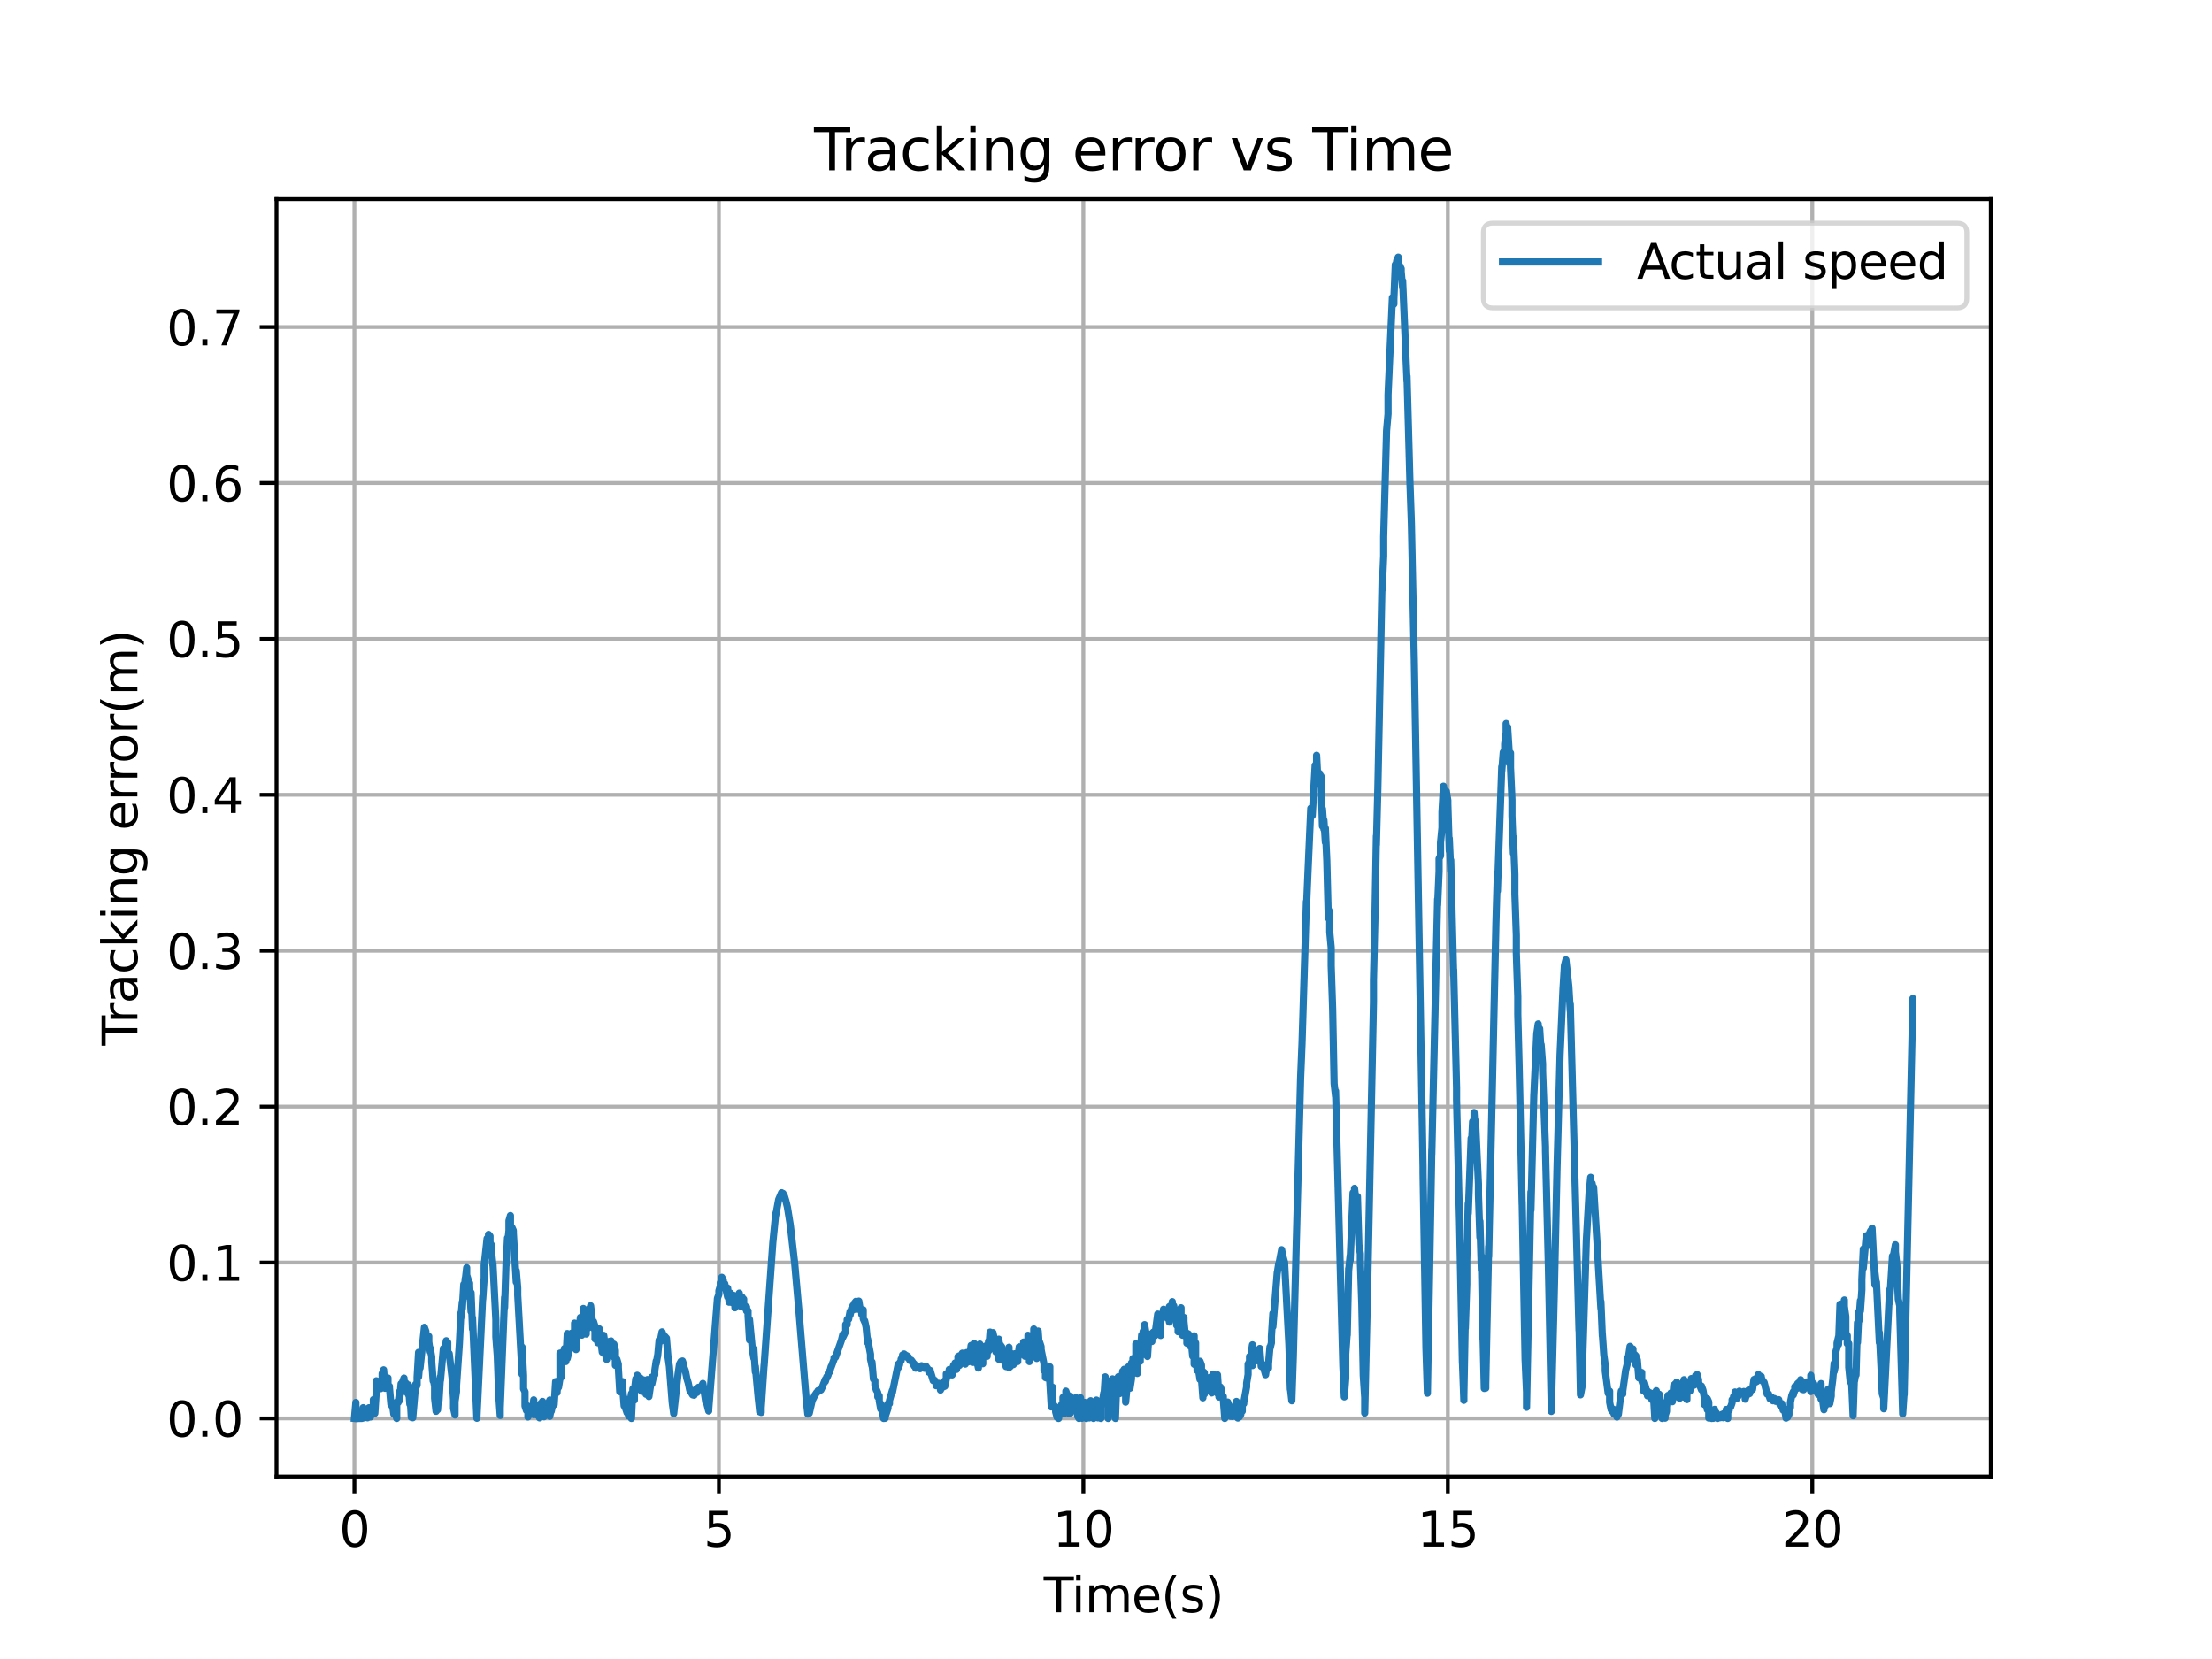 <?xml version="1.0" encoding="utf-8" standalone="no"?>
<!DOCTYPE svg PUBLIC "-//W3C//DTD SVG 1.1//EN"
  "http://www.w3.org/Graphics/SVG/1.1/DTD/svg11.dtd">
<svg xmlns:xlink="http://www.w3.org/1999/xlink" width="460.8pt" height="345.6pt" viewBox="0 0 460.8 345.6" xmlns="http://www.w3.org/2000/svg" version="1.1">
 <defs>
  <style type="text/css">*{stroke-linejoin: round; stroke-linecap: butt}</style>
 </defs>
 <g id="figure_1">
  <g id="patch_1">
   <path d="M 0 345.6 
L 460.8 345.6 
L 460.8 0 
L 0 0 
z
" style="fill: #ffffff"/>
  </g>
  <g id="axes_1">
   <g id="patch_2">
    <path d="M 57.6 307.584 
L 414.72 307.584 
L 414.72 41.472 
L 57.6 41.472 
z
" style="fill: #ffffff"/>
   </g>
   <g id="matplotlib.axis_1">
    <g id="xtick_1">
     <g id="line2d_1">
      <path d="M 73.833 307.584 
L 73.833 41.472 
" clip-path="url(#p849bf2e90f)" style="fill: none; stroke: #b0b0b0; stroke-width: 0.8; stroke-linecap: square"/>
     </g>
     <g id="line2d_2">
      <defs>
       <path id="mfd63ced499" d="M 0 0 
L 0 3.5 
" style="stroke: #000000; stroke-width: 0.8"/>
      </defs>
      <g>
       <use xlink:href="#mfd63ced499" x="73.833" y="307.584" style="stroke: #000000; stroke-width: 0.8"/>
      </g>
     </g>
     <g id="text_1">
      <!-- 0 -->
      <g transform="translate(70.651 322.182) scale(0.1 -0.1)">
       <defs>
        <path id="DejaVuSans-30" d="M 2034 4250 
Q 1547 4250 1301 3770 
Q 1056 3291 1056 2328 
Q 1056 1369 1301 889 
Q 1547 409 2034 409 
Q 2525 409 2770 889 
Q 3016 1369 3016 2328 
Q 3016 3291 2770 3770 
Q 2525 4250 2034 4250 
z
M 2034 4750 
Q 2819 4750 3233 4129 
Q 3647 3509 3647 2328 
Q 3647 1150 3233 529 
Q 2819 -91 2034 -91 
Q 1250 -91 836 529 
Q 422 1150 422 2328 
Q 422 3509 836 4129 
Q 1250 4750 2034 4750 
z
" transform="scale(0.016)"/>
       </defs>
       <use xlink:href="#DejaVuSans-30"/>
      </g>
     </g>
    </g>
    <g id="xtick_2">
     <g id="line2d_3">
      <path d="M 149.758 307.584 
L 149.758 41.472 
" clip-path="url(#p849bf2e90f)" style="fill: none; stroke: #b0b0b0; stroke-width: 0.8; stroke-linecap: square"/>
     </g>
     <g id="line2d_4">
      <g>
       <use xlink:href="#mfd63ced499" x="149.758" y="307.584" style="stroke: #000000; stroke-width: 0.8"/>
      </g>
     </g>
     <g id="text_2">
      <!-- 5 -->
      <g transform="translate(146.576 322.182) scale(0.1 -0.1)">
       <defs>
        <path id="DejaVuSans-35" d="M 691 4666 
L 3169 4666 
L 3169 4134 
L 1269 4134 
L 1269 2991 
Q 1406 3038 1543 3061 
Q 1681 3084 1819 3084 
Q 2600 3084 3056 2656 
Q 3513 2228 3513 1497 
Q 3513 744 3044 326 
Q 2575 -91 1722 -91 
Q 1428 -91 1123 -41 
Q 819 9 494 109 
L 494 744 
Q 775 591 1075 516 
Q 1375 441 1709 441 
Q 2250 441 2565 725 
Q 2881 1009 2881 1497 
Q 2881 1984 2565 2268 
Q 2250 2553 1709 2553 
Q 1456 2553 1204 2497 
Q 953 2441 691 2322 
L 691 4666 
z
" transform="scale(0.016)"/>
       </defs>
       <use xlink:href="#DejaVuSans-35"/>
      </g>
     </g>
    </g>
    <g id="xtick_3">
     <g id="line2d_5">
      <path d="M 225.682 307.584 
L 225.682 41.472 
" clip-path="url(#p849bf2e90f)" style="fill: none; stroke: #b0b0b0; stroke-width: 0.8; stroke-linecap: square"/>
     </g>
     <g id="line2d_6">
      <g>
       <use xlink:href="#mfd63ced499" x="225.682" y="307.584" style="stroke: #000000; stroke-width: 0.8"/>
      </g>
     </g>
     <g id="text_3">
      <!-- 10 -->
      <g transform="translate(219.32 322.182) scale(0.1 -0.1)">
       <defs>
        <path id="DejaVuSans-31" d="M 794 531 
L 1825 531 
L 1825 4091 
L 703 3866 
L 703 4441 
L 1819 4666 
L 2450 4666 
L 2450 531 
L 3481 531 
L 3481 0 
L 794 0 
L 794 531 
z
" transform="scale(0.016)"/>
       </defs>
       <use xlink:href="#DejaVuSans-31"/>
       <use xlink:href="#DejaVuSans-30" x="63.623"/>
      </g>
     </g>
    </g>
    <g id="xtick_4">
     <g id="line2d_7">
      <path d="M 301.607 307.584 
L 301.607 41.472 
" clip-path="url(#p849bf2e90f)" style="fill: none; stroke: #b0b0b0; stroke-width: 0.8; stroke-linecap: square"/>
     </g>
     <g id="line2d_8">
      <g>
       <use xlink:href="#mfd63ced499" x="301.607" y="307.584" style="stroke: #000000; stroke-width: 0.8"/>
      </g>
     </g>
     <g id="text_4">
      <!-- 15 -->
      <g transform="translate(295.245 322.182) scale(0.1 -0.1)">
       <use xlink:href="#DejaVuSans-31"/>
       <use xlink:href="#DejaVuSans-35" x="63.623"/>
      </g>
     </g>
    </g>
    <g id="xtick_5">
     <g id="line2d_9">
      <path d="M 377.532 307.584 
L 377.532 41.472 
" clip-path="url(#p849bf2e90f)" style="fill: none; stroke: #b0b0b0; stroke-width: 0.8; stroke-linecap: square"/>
     </g>
     <g id="line2d_10">
      <g>
       <use xlink:href="#mfd63ced499" x="377.532" y="307.584" style="stroke: #000000; stroke-width: 0.8"/>
      </g>
     </g>
     <g id="text_5">
      <!-- 20 -->
      <g transform="translate(371.17 322.182) scale(0.1 -0.1)">
       <defs>
        <path id="DejaVuSans-32" d="M 1228 531 
L 3431 531 
L 3431 0 
L 469 0 
L 469 531 
Q 828 903 1448 1529 
Q 2069 2156 2228 2338 
Q 2531 2678 2651 2914 
Q 2772 3150 2772 3378 
Q 2772 3750 2511 3984 
Q 2250 4219 1831 4219 
Q 1534 4219 1204 4116 
Q 875 4013 500 3803 
L 500 4441 
Q 881 4594 1212 4672 
Q 1544 4750 1819 4750 
Q 2544 4750 2975 4387 
Q 3406 4025 3406 3419 
Q 3406 3131 3298 2873 
Q 3191 2616 2906 2266 
Q 2828 2175 2409 1742 
Q 1991 1309 1228 531 
z
" transform="scale(0.016)"/>
       </defs>
       <use xlink:href="#DejaVuSans-32"/>
       <use xlink:href="#DejaVuSans-30" x="63.623"/>
      </g>
     </g>
    </g>
    <g id="text_6">
     <!-- Time(s) -->
     <g transform="translate(217.42 335.861) scale(0.1 -0.1)">
      <defs>
       <path id="DejaVuSans-54" d="M -19 4666 
L 3928 4666 
L 3928 4134 
L 2272 4134 
L 2272 0 
L 1638 0 
L 1638 4134 
L -19 4134 
L -19 4666 
z
" transform="scale(0.016)"/>
       <path id="DejaVuSans-69" d="M 603 3500 
L 1178 3500 
L 1178 0 
L 603 0 
L 603 3500 
z
M 603 4863 
L 1178 4863 
L 1178 4134 
L 603 4134 
L 603 4863 
z
" transform="scale(0.016)"/>
       <path id="DejaVuSans-6d" d="M 3328 2828 
Q 3544 3216 3844 3400 
Q 4144 3584 4550 3584 
Q 5097 3584 5394 3201 
Q 5691 2819 5691 2113 
L 5691 0 
L 5113 0 
L 5113 2094 
Q 5113 2597 4934 2840 
Q 4756 3084 4391 3084 
Q 3944 3084 3684 2787 
Q 3425 2491 3425 1978 
L 3425 0 
L 2847 0 
L 2847 2094 
Q 2847 2600 2669 2842 
Q 2491 3084 2119 3084 
Q 1678 3084 1418 2786 
Q 1159 2488 1159 1978 
L 1159 0 
L 581 0 
L 581 3500 
L 1159 3500 
L 1159 2956 
Q 1356 3278 1631 3431 
Q 1906 3584 2284 3584 
Q 2666 3584 2933 3390 
Q 3200 3197 3328 2828 
z
" transform="scale(0.016)"/>
       <path id="DejaVuSans-65" d="M 3597 1894 
L 3597 1613 
L 953 1613 
Q 991 1019 1311 708 
Q 1631 397 2203 397 
Q 2534 397 2845 478 
Q 3156 559 3463 722 
L 3463 178 
Q 3153 47 2828 -22 
Q 2503 -91 2169 -91 
Q 1331 -91 842 396 
Q 353 884 353 1716 
Q 353 2575 817 3079 
Q 1281 3584 2069 3584 
Q 2775 3584 3186 3129 
Q 3597 2675 3597 1894 
z
M 3022 2063 
Q 3016 2534 2758 2815 
Q 2500 3097 2075 3097 
Q 1594 3097 1305 2825 
Q 1016 2553 972 2059 
L 3022 2063 
z
" transform="scale(0.016)"/>
       <path id="DejaVuSans-28" d="M 1984 4856 
Q 1566 4138 1362 3434 
Q 1159 2731 1159 2009 
Q 1159 1288 1364 580 
Q 1569 -128 1984 -844 
L 1484 -844 
Q 1016 -109 783 600 
Q 550 1309 550 2009 
Q 550 2706 781 3412 
Q 1013 4119 1484 4856 
L 1984 4856 
z
" transform="scale(0.016)"/>
       <path id="DejaVuSans-73" d="M 2834 3397 
L 2834 2853 
Q 2591 2978 2328 3040 
Q 2066 3103 1784 3103 
Q 1356 3103 1142 2972 
Q 928 2841 928 2578 
Q 928 2378 1081 2264 
Q 1234 2150 1697 2047 
L 1894 2003 
Q 2506 1872 2764 1633 
Q 3022 1394 3022 966 
Q 3022 478 2636 193 
Q 2250 -91 1575 -91 
Q 1294 -91 989 -36 
Q 684 19 347 128 
L 347 722 
Q 666 556 975 473 
Q 1284 391 1588 391 
Q 1994 391 2212 530 
Q 2431 669 2431 922 
Q 2431 1156 2273 1281 
Q 2116 1406 1581 1522 
L 1381 1569 
Q 847 1681 609 1914 
Q 372 2147 372 2553 
Q 372 3047 722 3315 
Q 1072 3584 1716 3584 
Q 2034 3584 2315 3537 
Q 2597 3491 2834 3397 
z
" transform="scale(0.016)"/>
       <path id="DejaVuSans-29" d="M 513 4856 
L 1013 4856 
Q 1481 4119 1714 3412 
Q 1947 2706 1947 2009 
Q 1947 1309 1714 600 
Q 1481 -109 1013 -844 
L 513 -844 
Q 928 -128 1133 580 
Q 1338 1288 1338 2009 
Q 1338 2731 1133 3434 
Q 928 4138 513 4856 
z
" transform="scale(0.016)"/>
      </defs>
      <use xlink:href="#DejaVuSans-54"/>
      <use xlink:href="#DejaVuSans-69" x="57.959"/>
      <use xlink:href="#DejaVuSans-6d" x="85.742"/>
      <use xlink:href="#DejaVuSans-65" x="183.154"/>
      <use xlink:href="#DejaVuSans-28" x="244.678"/>
      <use xlink:href="#DejaVuSans-73" x="283.691"/>
      <use xlink:href="#DejaVuSans-29" x="335.791"/>
     </g>
    </g>
   </g>
   <g id="matplotlib.axis_2">
    <g id="ytick_1">
     <g id="line2d_11">
      <path d="M 57.6 295.488 
L 414.72 295.488 
" clip-path="url(#p849bf2e90f)" style="fill: none; stroke: #b0b0b0; stroke-width: 0.8; stroke-linecap: square"/>
     </g>
     <g id="line2d_12">
      <defs>
       <path id="ma2b8b9d917" d="M 0 0 
L -3.5 0 
" style="stroke: #000000; stroke-width: 0.8"/>
      </defs>
      <g>
       <use xlink:href="#ma2b8b9d917" x="57.6" y="295.488" style="stroke: #000000; stroke-width: 0.8"/>
      </g>
     </g>
     <g id="text_7">
      <!-- 0.0 -->
      <g transform="translate(34.697 299.287) scale(0.1 -0.1)">
       <defs>
        <path id="DejaVuSans-2e" d="M 684 794 
L 1344 794 
L 1344 0 
L 684 0 
L 684 794 
z
" transform="scale(0.016)"/>
       </defs>
       <use xlink:href="#DejaVuSans-30"/>
       <use xlink:href="#DejaVuSans-2e" x="63.623"/>
       <use xlink:href="#DejaVuSans-30" x="95.41"/>
      </g>
     </g>
    </g>
    <g id="ytick_2">
     <g id="line2d_13">
      <path d="M 57.6 263.009 
L 414.72 263.009 
" clip-path="url(#p849bf2e90f)" style="fill: none; stroke: #b0b0b0; stroke-width: 0.8; stroke-linecap: square"/>
     </g>
     <g id="line2d_14">
      <g>
       <use xlink:href="#ma2b8b9d917" x="57.6" y="263.009" style="stroke: #000000; stroke-width: 0.8"/>
      </g>
     </g>
     <g id="text_8">
      <!-- 0.1 -->
      <g transform="translate(34.697 266.808) scale(0.1 -0.1)">
       <use xlink:href="#DejaVuSans-30"/>
       <use xlink:href="#DejaVuSans-2e" x="63.623"/>
       <use xlink:href="#DejaVuSans-31" x="95.41"/>
      </g>
     </g>
    </g>
    <g id="ytick_3">
     <g id="line2d_15">
      <path d="M 57.6 230.53 
L 414.72 230.53 
" clip-path="url(#p849bf2e90f)" style="fill: none; stroke: #b0b0b0; stroke-width: 0.8; stroke-linecap: square"/>
     </g>
     <g id="line2d_16">
      <g>
       <use xlink:href="#ma2b8b9d917" x="57.6" y="230.53" style="stroke: #000000; stroke-width: 0.8"/>
      </g>
     </g>
     <g id="text_9">
      <!-- 0.2 -->
      <g transform="translate(34.697 234.329) scale(0.1 -0.1)">
       <use xlink:href="#DejaVuSans-30"/>
       <use xlink:href="#DejaVuSans-2e" x="63.623"/>
       <use xlink:href="#DejaVuSans-32" x="95.41"/>
      </g>
     </g>
    </g>
    <g id="ytick_4">
     <g id="line2d_17">
      <path d="M 57.6 198.051 
L 414.72 198.051 
" clip-path="url(#p849bf2e90f)" style="fill: none; stroke: #b0b0b0; stroke-width: 0.8; stroke-linecap: square"/>
     </g>
     <g id="line2d_18">
      <g>
       <use xlink:href="#ma2b8b9d917" x="57.6" y="198.051" style="stroke: #000000; stroke-width: 0.8"/>
      </g>
     </g>
     <g id="text_10">
      <!-- 0.3 -->
      <g transform="translate(34.697 201.85) scale(0.1 -0.1)">
       <defs>
        <path id="DejaVuSans-33" d="M 2597 2516 
Q 3050 2419 3304 2112 
Q 3559 1806 3559 1356 
Q 3559 666 3084 287 
Q 2609 -91 1734 -91 
Q 1441 -91 1130 -33 
Q 819 25 488 141 
L 488 750 
Q 750 597 1062 519 
Q 1375 441 1716 441 
Q 2309 441 2620 675 
Q 2931 909 2931 1356 
Q 2931 1769 2642 2001 
Q 2353 2234 1838 2234 
L 1294 2234 
L 1294 2753 
L 1863 2753 
Q 2328 2753 2575 2939 
Q 2822 3125 2822 3475 
Q 2822 3834 2567 4026 
Q 2313 4219 1838 4219 
Q 1578 4219 1281 4162 
Q 984 4106 628 3988 
L 628 4550 
Q 988 4650 1302 4700 
Q 1616 4750 1894 4750 
Q 2613 4750 3031 4423 
Q 3450 4097 3450 3541 
Q 3450 3153 3228 2886 
Q 3006 2619 2597 2516 
z
" transform="scale(0.016)"/>
       </defs>
       <use xlink:href="#DejaVuSans-30"/>
       <use xlink:href="#DejaVuSans-2e" x="63.623"/>
       <use xlink:href="#DejaVuSans-33" x="95.41"/>
      </g>
     </g>
    </g>
    <g id="ytick_5">
     <g id="line2d_19">
      <path d="M 57.6 165.572 
L 414.72 165.572 
" clip-path="url(#p849bf2e90f)" style="fill: none; stroke: #b0b0b0; stroke-width: 0.8; stroke-linecap: square"/>
     </g>
     <g id="line2d_20">
      <g>
       <use xlink:href="#ma2b8b9d917" x="57.6" y="165.572" style="stroke: #000000; stroke-width: 0.8"/>
      </g>
     </g>
     <g id="text_11">
      <!-- 0.4 -->
      <g transform="translate(34.697 169.371) scale(0.1 -0.1)">
       <defs>
        <path id="DejaVuSans-34" d="M 2419 4116 
L 825 1625 
L 2419 1625 
L 2419 4116 
z
M 2253 4666 
L 3047 4666 
L 3047 1625 
L 3713 1625 
L 3713 1100 
L 3047 1100 
L 3047 0 
L 2419 0 
L 2419 1100 
L 313 1100 
L 313 1709 
L 2253 4666 
z
" transform="scale(0.016)"/>
       </defs>
       <use xlink:href="#DejaVuSans-30"/>
       <use xlink:href="#DejaVuSans-2e" x="63.623"/>
       <use xlink:href="#DejaVuSans-34" x="95.41"/>
      </g>
     </g>
    </g>
    <g id="ytick_6">
     <g id="line2d_21">
      <path d="M 57.6 133.093 
L 414.72 133.093 
" clip-path="url(#p849bf2e90f)" style="fill: none; stroke: #b0b0b0; stroke-width: 0.8; stroke-linecap: square"/>
     </g>
     <g id="line2d_22">
      <g>
       <use xlink:href="#ma2b8b9d917" x="57.6" y="133.093" style="stroke: #000000; stroke-width: 0.8"/>
      </g>
     </g>
     <g id="text_12">
      <!-- 0.5 -->
      <g transform="translate(34.697 136.893) scale(0.1 -0.1)">
       <use xlink:href="#DejaVuSans-30"/>
       <use xlink:href="#DejaVuSans-2e" x="63.623"/>
       <use xlink:href="#DejaVuSans-35" x="95.41"/>
      </g>
     </g>
    </g>
    <g id="ytick_7">
     <g id="line2d_23">
      <path d="M 57.6 100.614 
L 414.72 100.614 
" clip-path="url(#p849bf2e90f)" style="fill: none; stroke: #b0b0b0; stroke-width: 0.8; stroke-linecap: square"/>
     </g>
     <g id="line2d_24">
      <g>
       <use xlink:href="#ma2b8b9d917" x="57.6" y="100.614" style="stroke: #000000; stroke-width: 0.8"/>
      </g>
     </g>
     <g id="text_13">
      <!-- 0.6 -->
      <g transform="translate(34.697 104.414) scale(0.1 -0.1)">
       <defs>
        <path id="DejaVuSans-36" d="M 2113 2584 
Q 1688 2584 1439 2293 
Q 1191 2003 1191 1497 
Q 1191 994 1439 701 
Q 1688 409 2113 409 
Q 2538 409 2786 701 
Q 3034 994 3034 1497 
Q 3034 2003 2786 2293 
Q 2538 2584 2113 2584 
z
M 3366 4563 
L 3366 3988 
Q 3128 4100 2886 4159 
Q 2644 4219 2406 4219 
Q 1781 4219 1451 3797 
Q 1122 3375 1075 2522 
Q 1259 2794 1537 2939 
Q 1816 3084 2150 3084 
Q 2853 3084 3261 2657 
Q 3669 2231 3669 1497 
Q 3669 778 3244 343 
Q 2819 -91 2113 -91 
Q 1303 -91 875 529 
Q 447 1150 447 2328 
Q 447 3434 972 4092 
Q 1497 4750 2381 4750 
Q 2619 4750 2861 4703 
Q 3103 4656 3366 4563 
z
" transform="scale(0.016)"/>
       </defs>
       <use xlink:href="#DejaVuSans-30"/>
       <use xlink:href="#DejaVuSans-2e" x="63.623"/>
       <use xlink:href="#DejaVuSans-36" x="95.41"/>
      </g>
     </g>
    </g>
    <g id="ytick_8">
     <g id="line2d_25">
      <path d="M 57.6 68.135 
L 414.72 68.135 
" clip-path="url(#p849bf2e90f)" style="fill: none; stroke: #b0b0b0; stroke-width: 0.8; stroke-linecap: square"/>
     </g>
     <g id="line2d_26">
      <g>
       <use xlink:href="#ma2b8b9d917" x="57.6" y="68.135" style="stroke: #000000; stroke-width: 0.8"/>
      </g>
     </g>
     <g id="text_14">
      <!-- 0.7 -->
      <g transform="translate(34.697 71.935) scale(0.1 -0.1)">
       <defs>
        <path id="DejaVuSans-37" d="M 525 4666 
L 3525 4666 
L 3525 4397 
L 1831 0 
L 1172 0 
L 2766 4134 
L 525 4134 
L 525 4666 
z
" transform="scale(0.016)"/>
       </defs>
       <use xlink:href="#DejaVuSans-30"/>
       <use xlink:href="#DejaVuSans-2e" x="63.623"/>
       <use xlink:href="#DejaVuSans-37" x="95.41"/>
      </g>
     </g>
    </g>
    <g id="text_15">
     <!-- Tracking error(m) -->
     <g transform="translate(28.617 217.804) rotate(-90) scale(0.1 -0.1)">
      <defs>
       <path id="DejaVuSans-72" d="M 2631 2963 
Q 2534 3019 2420 3045 
Q 2306 3072 2169 3072 
Q 1681 3072 1420 2755 
Q 1159 2438 1159 1844 
L 1159 0 
L 581 0 
L 581 3500 
L 1159 3500 
L 1159 2956 
Q 1341 3275 1631 3429 
Q 1922 3584 2338 3584 
Q 2397 3584 2469 3576 
Q 2541 3569 2628 3553 
L 2631 2963 
z
" transform="scale(0.016)"/>
       <path id="DejaVuSans-61" d="M 2194 1759 
Q 1497 1759 1228 1600 
Q 959 1441 959 1056 
Q 959 750 1161 570 
Q 1363 391 1709 391 
Q 2188 391 2477 730 
Q 2766 1069 2766 1631 
L 2766 1759 
L 2194 1759 
z
M 3341 1997 
L 3341 0 
L 2766 0 
L 2766 531 
Q 2569 213 2275 61 
Q 1981 -91 1556 -91 
Q 1019 -91 701 211 
Q 384 513 384 1019 
Q 384 1609 779 1909 
Q 1175 2209 1959 2209 
L 2766 2209 
L 2766 2266 
Q 2766 2663 2505 2880 
Q 2244 3097 1772 3097 
Q 1472 3097 1187 3025 
Q 903 2953 641 2809 
L 641 3341 
Q 956 3463 1253 3523 
Q 1550 3584 1831 3584 
Q 2591 3584 2966 3190 
Q 3341 2797 3341 1997 
z
" transform="scale(0.016)"/>
       <path id="DejaVuSans-63" d="M 3122 3366 
L 3122 2828 
Q 2878 2963 2633 3030 
Q 2388 3097 2138 3097 
Q 1578 3097 1268 2742 
Q 959 2388 959 1747 
Q 959 1106 1268 751 
Q 1578 397 2138 397 
Q 2388 397 2633 464 
Q 2878 531 3122 666 
L 3122 134 
Q 2881 22 2623 -34 
Q 2366 -91 2075 -91 
Q 1284 -91 818 406 
Q 353 903 353 1747 
Q 353 2603 823 3093 
Q 1294 3584 2113 3584 
Q 2378 3584 2631 3529 
Q 2884 3475 3122 3366 
z
" transform="scale(0.016)"/>
       <path id="DejaVuSans-6b" d="M 581 4863 
L 1159 4863 
L 1159 1991 
L 2875 3500 
L 3609 3500 
L 1753 1863 
L 3688 0 
L 2938 0 
L 1159 1709 
L 1159 0 
L 581 0 
L 581 4863 
z
" transform="scale(0.016)"/>
       <path id="DejaVuSans-6e" d="M 3513 2113 
L 3513 0 
L 2938 0 
L 2938 2094 
Q 2938 2591 2744 2837 
Q 2550 3084 2163 3084 
Q 1697 3084 1428 2787 
Q 1159 2491 1159 1978 
L 1159 0 
L 581 0 
L 581 3500 
L 1159 3500 
L 1159 2956 
Q 1366 3272 1645 3428 
Q 1925 3584 2291 3584 
Q 2894 3584 3203 3211 
Q 3513 2838 3513 2113 
z
" transform="scale(0.016)"/>
       <path id="DejaVuSans-67" d="M 2906 1791 
Q 2906 2416 2648 2759 
Q 2391 3103 1925 3103 
Q 1463 3103 1205 2759 
Q 947 2416 947 1791 
Q 947 1169 1205 825 
Q 1463 481 1925 481 
Q 2391 481 2648 825 
Q 2906 1169 2906 1791 
z
M 3481 434 
Q 3481 -459 3084 -895 
Q 2688 -1331 1869 -1331 
Q 1566 -1331 1297 -1286 
Q 1028 -1241 775 -1147 
L 775 -588 
Q 1028 -725 1275 -790 
Q 1522 -856 1778 -856 
Q 2344 -856 2625 -561 
Q 2906 -266 2906 331 
L 2906 616 
Q 2728 306 2450 153 
Q 2172 0 1784 0 
Q 1141 0 747 490 
Q 353 981 353 1791 
Q 353 2603 747 3093 
Q 1141 3584 1784 3584 
Q 2172 3584 2450 3431 
Q 2728 3278 2906 2969 
L 2906 3500 
L 3481 3500 
L 3481 434 
z
" transform="scale(0.016)"/>
       <path id="DejaVuSans-20" transform="scale(0.016)"/>
       <path id="DejaVuSans-6f" d="M 1959 3097 
Q 1497 3097 1228 2736 
Q 959 2375 959 1747 
Q 959 1119 1226 758 
Q 1494 397 1959 397 
Q 2419 397 2687 759 
Q 2956 1122 2956 1747 
Q 2956 2369 2687 2733 
Q 2419 3097 1959 3097 
z
M 1959 3584 
Q 2709 3584 3137 3096 
Q 3566 2609 3566 1747 
Q 3566 888 3137 398 
Q 2709 -91 1959 -91 
Q 1206 -91 779 398 
Q 353 888 353 1747 
Q 353 2609 779 3096 
Q 1206 3584 1959 3584 
z
" transform="scale(0.016)"/>
      </defs>
      <use xlink:href="#DejaVuSans-54"/>
      <use xlink:href="#DejaVuSans-72" x="46.334"/>
      <use xlink:href="#DejaVuSans-61" x="87.447"/>
      <use xlink:href="#DejaVuSans-63" x="148.727"/>
      <use xlink:href="#DejaVuSans-6b" x="203.707"/>
      <use xlink:href="#DejaVuSans-69" x="261.617"/>
      <use xlink:href="#DejaVuSans-6e" x="289.4"/>
      <use xlink:href="#DejaVuSans-67" x="352.779"/>
      <use xlink:href="#DejaVuSans-20" x="416.256"/>
      <use xlink:href="#DejaVuSans-65" x="448.043"/>
      <use xlink:href="#DejaVuSans-72" x="509.566"/>
      <use xlink:href="#DejaVuSans-72" x="548.93"/>
      <use xlink:href="#DejaVuSans-6f" x="587.793"/>
      <use xlink:href="#DejaVuSans-72" x="648.975"/>
      <use xlink:href="#DejaVuSans-28" x="690.088"/>
      <use xlink:href="#DejaVuSans-6d" x="729.102"/>
      <use xlink:href="#DejaVuSans-29" x="826.514"/>
     </g>
    </g>
   </g>
   <g id="line2d_27">
    <path d="M 73.833 295.488 
L 74.136 292.158 
L 74.136 295.488 
L 75.048 295.488 
L 75.048 294.029 
L 75.351 295.488 
L 75.655 295.403 
L 75.655 293.249 
L 75.959 294.101 
L 75.959 294.816 
L 76.262 295.298 
L 76.262 293.543 
L 76.566 295.356 
L 76.566 294.376 
L 76.87 294.303 
L 76.87 293.258 
L 77.173 294.561 
L 77.173 295.187 
L 77.477 294.052 
L 77.477 293.187 
L 77.781 293.227 
L 77.781 291.572 
L 78.085 294.428 
L 78.388 289.747 
L 78.388 287.646 
L 78.692 289.129 
L 78.692 288.677 
L 78.996 287.736 
L 78.996 289.148 
L 79.299 289.288 
L 79.299 287.964 
L 79.603 288.215 
L 79.603 286.139 
L 79.907 286.917 
L 79.907 285.365 
L 80.21 289.211 
L 80.818 287.058 
L 80.818 289.21 
L 81.122 288.784 
L 81.122 289.044 
L 81.425 292.532 
L 81.729 293.025 
L 81.729 292.405 
L 82.033 294.595 
L 82.033 294.552 
L 82.336 293.984 
L 82.336 294.475 
L 82.64 295.488 
L 82.64 292.084 
L 82.944 292.078 
L 82.944 292.178 
L 83.247 289.87 
L 83.247 291.726 
L 83.551 288.252 
L 83.551 288.713 
L 84.159 287.081 
L 84.159 287.59 
L 84.462 289.916 
L 84.462 288.018 
L 85.07 290.528 
L 85.07 288.499 
L 85.373 292.534 
L 85.373 289.96 
L 85.677 295.251 
L 85.677 293.315 
L 85.981 294.559 
L 85.981 295.344 
L 86.588 288.373 
L 86.588 289.205 
L 86.892 288.514 
L 86.892 286.881 
L 87.195 281.719 
L 87.195 286.812 
L 87.499 283.335 
L 87.499 284.99 
L 88.41 276.506 
L 88.714 277.354 
L 88.714 278.089 
L 89.018 279.859 
L 89.018 278.148 
L 89.321 278.372 
L 89.321 279.526 
L 89.625 281.597 
L 89.625 280.865 
L 89.929 282.664 
L 89.929 283.586 
L 90.232 287.682 
L 90.232 287.136 
L 90.536 288.816 
L 90.536 291.289 
L 90.84 294.01 
L 90.84 292.968 
L 91.144 293.03 
L 91.144 293.686 
L 91.447 289.42 
L 91.447 291.765 
L 91.751 286.769 
L 91.751 287.552 
L 92.358 280.92 
L 92.358 281.492 
L 92.662 281.328 
L 92.966 279.303 
L 93.269 279.674 
L 93.269 281.953 
L 93.573 282.552 
L 93.573 281.967 
L 94.181 287.102 
L 94.484 291.597 
L 94.484 293.398 
L 94.788 294.769 
L 94.788 291.975 
L 95.092 289.903 
L 95.092 288.731 
L 95.699 279.829 
L 96.003 273.539 
L 96.003 274.555 
L 96.306 271.255 
L 96.306 272.592 
L 96.61 267.548 
L 96.61 270.269 
L 96.914 266.341 
L 96.914 266.713 
L 97.218 264.078 
L 97.218 265.588 
L 97.521 266.587 
L 97.521 269.225 
L 97.825 267.299 
L 97.825 267.918 
L 98.129 273.24 
L 98.129 269.29 
L 98.432 276.86 
L 98.432 274.509 
L 99.343 295.451 
L 100.558 270.066 
L 100.558 270.668 
L 100.862 266.192 
L 100.862 263.615 
L 101.469 258.001 
L 101.469 259.481 
L 101.773 258.394 
L 101.773 257.151 
L 102.077 257.509 
L 102.077 258.862 
L 102.38 259.369 
L 102.38 260.59 
L 102.684 263.61 
L 102.684 263.223 
L 103.292 274.943 
L 103.292 278.484 
L 103.595 282.468 
L 103.899 290.72 
L 104.203 294.873 
L 104.203 293.295 
L 105.114 270.253 
L 105.114 272.39 
L 105.417 263.013 
L 105.417 263.642 
L 105.721 257.876 
L 105.721 259.261 
L 106.025 256.307 
L 106.025 254.295 
L 106.329 253.228 
L 106.329 257.043 
L 106.632 257.917 
L 106.632 255.664 
L 106.936 256.354 
L 106.936 256.851 
L 107.543 267.085 
L 107.543 264.693 
L 107.847 268.349 
L 107.847 269.802 
L 108.758 286.278 
L 108.758 280.63 
L 109.062 286.574 
L 109.062 289.326 
L 109.366 289.952 
L 109.366 292.919 
L 109.669 293.836 
L 109.669 292.72 
L 109.973 293.025 
L 109.973 295.187 
L 110.277 294.605 
L 110.277 294.303 
L 110.58 293.244 
L 110.58 293.778 
L 110.884 294.208 
L 110.884 294.035 
L 111.188 291.622 
L 111.188 294.704 
L 111.491 292.675 
L 111.491 293.307 
L 111.795 293.104 
L 111.795 294.759 
L 112.099 294.473 
L 112.099 293.663 
L 112.403 292.984 
L 112.403 295.372 
L 112.706 294.824 
L 112.706 292.307 
L 113.01 294.993 
L 113.01 291.943 
L 113.314 295.137 
L 113.314 292.717 
L 113.617 294.581 
L 113.921 292.503 
L 113.921 294.536 
L 114.225 294.426 
L 114.225 292.46 
L 114.528 291.659 
L 114.528 295.049 
L 114.832 293.399 
L 114.832 294 
L 115.136 292.628 
L 115.136 291.869 
L 115.44 291.708 
L 115.44 292.613 
L 115.743 287.818 
L 115.743 288.855 
L 116.047 290.096 
L 116.047 289.888 
L 116.351 287.575 
L 116.351 289.004 
L 116.654 287.119 
L 116.654 281.874 
L 116.958 286.859 
L 116.958 285.067 
L 117.262 281.615 
L 117.565 283.43 
L 117.565 280.942 
L 117.869 280.91 
L 117.869 283.637 
L 118.173 277.8 
L 118.173 282.994 
L 118.477 281.759 
L 118.477 280.354 
L 118.78 280.964 
L 118.78 280.783 
L 119.084 279.025 
L 119.084 277.724 
L 119.388 278.038 
L 119.388 278.202 
L 119.691 280.739 
L 119.691 275.631 
L 119.995 281.142 
L 119.995 276.822 
L 120.299 277.838 
L 120.602 276.71 
L 120.602 277.079 
L 120.906 274.457 
L 120.906 274.791 
L 121.21 276.643 
L 121.21 278.135 
L 121.514 275.279 
L 121.514 272.578 
L 121.817 275.947 
L 121.817 275.125 
L 122.121 277.909 
L 122.121 274.209 
L 122.425 276.732 
L 122.425 274.5 
L 122.728 272.638 
L 122.728 276.18 
L 123.032 272.015 
L 123.336 274.664 
L 123.336 276.178 
L 123.639 276.726 
L 123.639 275.299 
L 123.943 276.284 
L 123.943 278.909 
L 124.247 277.653 
L 124.247 278.721 
L 124.551 279.722 
L 124.551 279.563 
L 124.854 278.92 
L 124.854 276.832 
L 125.462 281.684 
L 125.765 279.872 
L 125.765 278.175 
L 126.069 280.297 
L 126.069 281.958 
L 126.373 283.187 
L 126.373 281.194 
L 126.676 280.561 
L 126.676 280.868 
L 126.98 281.828 
L 126.98 279.431 
L 127.284 280.021 
L 127.284 279.335 
L 127.588 282.564 
L 127.588 281.815 
L 127.891 281.22 
L 127.891 280.021 
L 128.195 281.337 
L 128.195 284.431 
L 128.499 283.154 
L 128.802 284.185 
L 128.802 284.822 
L 129.106 289.92 
L 129.106 289.299 
L 129.41 289.166 
L 129.41 288.973 
L 129.713 287.818 
L 129.713 289.135 
L 130.017 292.878 
L 130.017 292.685 
L 130.321 291.455 
L 130.321 293.408 
L 130.624 294.308 
L 130.624 292.386 
L 130.928 292.049 
L 130.928 294.975 
L 131.536 290.312 
L 131.536 295.488 
L 131.839 289.311 
L 131.839 290.915 
L 132.143 291.672 
L 132.143 289.726 
L 132.447 287.227 
L 132.447 289.311 
L 132.75 286.491 
L 132.75 289.445 
L 133.054 287.633 
L 133.054 286.801 
L 133.358 287.03 
L 133.358 288.563 
L 133.661 287.82 
L 133.661 289.838 
L 133.965 287.426 
L 133.965 288.023 
L 134.269 287.788 
L 134.269 288.806 
L 134.573 288.086 
L 134.573 290.453 
L 134.876 288.773 
L 134.876 287.39 
L 135.18 289.567 
L 135.18 290.926 
L 135.787 286.873 
L 135.787 288.311 
L 136.091 286.935 
L 136.395 286.411 
L 136.395 285.581 
L 136.698 283.511 
L 136.698 284.08 
L 137.002 282.291 
L 137.002 282.485 
L 137.306 279.155 
L 137.306 279.621 
L 137.61 279.427 
L 137.61 278.997 
L 137.913 277.45 
L 138.217 278.261 
L 138.521 278.45 
L 138.521 278.415 
L 138.824 278.773 
L 138.824 278.751 
L 139.128 282.445 
L 139.432 284.592 
L 139.432 284.556 
L 140.039 292.252 
L 140.343 294.483 
L 141.254 286.21 
L 141.558 284.147 
L 141.861 283.608 
L 141.861 283.835 
L 142.165 284.091 
L 142.165 283.513 
L 142.469 284.421 
L 142.469 284.784 
L 142.772 285.557 
L 143.076 287.132 
L 143.38 288.132 
L 143.684 289.609 
L 144.291 290.582 
L 144.595 290.655 
L 144.898 289.484 
L 144.898 289.68 
L 145.202 290.076 
L 145.202 289.958 
L 145.506 289 
L 145.506 289.039 
L 145.809 289.25 
L 145.809 289.095 
L 146.113 288.812 
L 146.113 288.814 
L 146.417 288.196 
L 147.024 292.071 
L 147.024 291.538 
L 147.632 293.941 
L 147.632 293.619 
L 149.454 270.464 
L 149.758 269.632 
L 149.758 268.887 
L 150.061 267.866 
L 150.061 267.219 
L 150.365 266.872 
L 150.365 266.086 
L 150.669 266.598 
L 150.669 267.269 
L 150.972 268.286 
L 150.972 267.41 
L 151.58 270.189 
L 151.58 268.333 
L 151.883 271.276 
L 151.883 270.106 
L 152.187 270.186 
L 152.187 269.397 
L 152.491 270.556 
L 152.491 271.363 
L 152.795 269.835 
L 152.795 271.079 
L 153.098 272.044 
L 153.098 272.43 
L 153.402 271.231 
L 153.402 270.644 
L 153.706 270.523 
L 153.706 271.151 
L 154.009 270.441 
L 154.009 269.381 
L 154.313 272.109 
L 154.313 270.628 
L 154.617 270.244 
L 154.617 270.888 
L 154.92 270.636 
L 154.92 271.821 
L 155.224 272.039 
L 155.224 272.521 
L 155.528 272.293 
L 155.528 273.1 
L 155.832 273.073 
L 155.832 274.041 
L 156.135 279.138 
L 156.135 274.876 
L 156.743 281.227 
L 157.046 282.966 
L 157.046 281.056 
L 157.35 285.818 
L 157.35 284.637 
L 157.957 291.34 
L 157.957 291.265 
L 158.261 294.124 
L 158.261 293.946 
L 158.565 294.245 
L 158.565 293.295 
L 159.172 284.309 
L 159.172 284.546 
L 160.994 258.853 
L 161.602 252.798 
L 161.602 253.154 
L 162.209 249.876 
L 162.817 248.457 
L 163.12 248.672 
L 163.12 248.613 
L 163.424 249.22 
L 163.728 250.217 
L 164.031 251.485 
L 164.639 255.277 
L 164.639 255.263 
L 165.55 263.216 
L 166.461 273.498 
L 167.98 291.936 
L 167.98 291.858 
L 168.283 294.574 
L 168.283 294.554 
L 168.587 294.406 
L 169.194 291.749 
L 169.802 290.556 
L 169.802 290.609 
L 170.105 290.107 
L 170.105 290.164 
L 170.409 289.86 
L 170.409 289.699 
L 170.713 289.742 
L 170.713 289.605 
L 171.017 289.552 
L 171.32 288.918 
L 171.928 287.345 
L 171.928 287.796 
L 172.231 286.805 
L 172.231 287.041 
L 172.535 286.402 
L 172.535 286.055 
L 172.839 285.592 
L 172.839 285.802 
L 173.142 284.673 
L 173.142 284.81 
L 173.75 283.155 
L 173.75 282.839 
L 174.053 282.73 
L 175.268 279.271 
L 175.572 278.007 
L 175.572 278.602 
L 176.179 277.35 
L 176.179 275.906 
L 176.483 275.946 
L 176.483 274.906 
L 176.787 274.576 
L 176.787 274.806 
L 177.09 273.186 
L 177.09 273.953 
L 177.394 272.566 
L 177.394 272.686 
L 177.698 271.964 
L 177.698 272.883 
L 178.002 272.289 
L 178.002 271.469 
L 178.305 271.094 
L 178.305 272.749 
L 178.609 272.177 
L 178.609 271.857 
L 178.913 271.769 
L 178.913 271.05 
L 179.216 272.951 
L 179.216 272.598 
L 179.52 273.293 
L 179.52 273.827 
L 179.824 272.856 
L 179.824 274.712 
L 180.127 275.387 
L 180.127 275.143 
L 180.431 276.523 
L 180.735 279.675 
L 180.735 278.906 
L 181.342 282.105 
L 181.342 283.11 
L 181.646 284.549 
L 181.646 283.731 
L 181.95 287.274 
L 182.253 287.606 
L 182.253 288.57 
L 182.557 289.592 
L 182.557 289.45 
L 182.861 290.152 
L 182.861 291.009 
L 183.164 290.772 
L 183.164 291.834 
L 183.468 293.535 
L 183.468 292.412 
L 183.772 293.876 
L 184.076 295.488 
L 184.076 295.488 
L 184.379 295.462 
L 184.379 295.182 
L 184.987 293.353 
L 184.987 292.398 
L 185.29 292.408 
L 185.29 291.773 
L 185.898 289.648 
L 185.898 290.118 
L 187.113 284.191 
L 187.113 284.952 
L 187.416 284.284 
L 187.416 283.896 
L 187.72 283.482 
L 187.72 283.129 
L 188.024 282.679 
L 188.024 282.26 
L 188.327 282.557 
L 188.327 282.051 
L 188.631 282.289 
L 188.631 282.459 
L 188.935 282.431 
L 188.935 282.74 
L 189.238 282.69 
L 189.238 282.807 
L 189.542 283.405 
L 189.542 283.261 
L 189.846 283.355 
L 190.15 283.784 
L 190.15 283.989 
L 190.453 284.578 
L 190.453 284.112 
L 190.757 285.014 
L 191.061 284.639 
L 191.364 284.904 
L 191.364 284.684 
L 191.668 285.124 
L 191.972 284.505 
L 191.972 284.527 
L 192.275 284.727 
L 192.579 285.037 
L 192.883 284.597 
L 192.883 284.605 
L 193.187 285.036 
L 193.49 285.531 
L 193.49 285.846 
L 193.794 285.502 
L 193.794 285.597 
L 194.401 287.609 
L 194.401 287.603 
L 194.705 287.531 
L 194.705 287.567 
L 195.009 288.277 
L 195.009 288.67 
L 195.312 288.476 
L 195.312 288.298 
L 195.616 288.668 
L 195.616 288.169 
L 195.92 288.981 
L 195.92 289.583 
L 196.224 288.364 
L 196.527 288.927 
L 196.527 288.125 
L 196.831 287.603 
L 196.831 288.772 
L 197.135 287.315 
L 197.135 286.178 
L 197.438 286.705 
L 197.438 286.113 
L 197.742 285.707 
L 197.742 285.29 
L 198.349 286.413 
L 198.349 285.651 
L 198.653 284.419 
L 198.653 285.119 
L 198.957 283.934 
L 198.957 284.079 
L 199.261 284.235 
L 199.261 285.278 
L 199.564 283.644 
L 199.564 282.61 
L 199.868 282.437 
L 199.868 284.436 
L 200.475 281.886 
L 200.475 282.96 
L 200.779 282.196 
L 201.083 284.171 
L 201.386 283.494 
L 201.386 281.757 
L 201.69 283.704 
L 201.69 282.997 
L 201.994 281.973 
L 201.994 282.767 
L 202.298 280.279 
L 202.298 283.547 
L 202.601 283.811 
L 202.601 282.388 
L 202.905 279.845 
L 202.905 282.131 
L 203.209 283.009 
L 203.209 283.88 
L 203.512 283.361 
L 203.512 283.531 
L 203.816 284.988 
L 203.816 282.126 
L 204.12 281.513 
L 204.12 279.997 
L 204.423 281.84 
L 204.727 284.096 
L 204.727 282.195 
L 205.031 280.649 
L 205.031 281.84 
L 205.335 280.811 
L 205.335 280.388 
L 205.638 282.544 
L 205.638 282.253 
L 205.942 279.358 
L 205.942 281.433 
L 206.246 277.492 
L 206.246 280.324 
L 206.549 278.402 
L 206.549 279.686 
L 206.853 280.897 
L 206.853 277.612 
L 207.157 279.05 
L 207.157 280.405 
L 207.46 281.635 
L 207.46 279.861 
L 207.764 279.832 
L 207.764 281.06 
L 208.068 283.154 
L 208.068 278.973 
L 208.372 281.367 
L 208.372 280.155 
L 208.675 280.56 
L 208.675 283.328 
L 208.979 282.364 
L 209.283 281.937 
L 209.283 282.045 
L 209.586 284.683 
L 209.586 283.73 
L 209.89 283.669 
L 209.89 283.911 
L 210.194 280.659 
L 210.194 284.902 
L 210.497 284.635 
L 210.497 283.838 
L 210.801 282.785 
L 210.801 282.015 
L 211.105 282.687 
L 211.105 284.275 
L 211.409 282.013 
L 211.712 282.002 
L 211.712 283.516 
L 212.016 283.634 
L 212.016 283.246 
L 212.32 280.571 
L 212.32 281.533 
L 212.623 280.666 
L 212.927 282.158 
L 212.927 281.41 
L 213.231 280.954 
L 213.231 279.575 
L 213.534 282.543 
L 213.534 282.054 
L 213.838 280.975 
L 213.838 279.506 
L 214.142 281.824 
L 214.142 278.16 
L 214.446 278.479 
L 214.446 283.639 
L 214.749 278.258 
L 214.749 280.998 
L 215.053 281.007 
L 215.053 280.236 
L 215.357 279.781 
L 215.357 276.848 
L 215.66 280.905 
L 215.66 279.362 
L 215.964 282.996 
L 215.964 277.691 
L 216.268 279.816 
L 216.268 277.281 
L 216.571 281.508 
L 216.571 279.603 
L 216.875 280.533 
L 216.875 281.107 
L 217.482 284.161 
L 217.482 285.484 
L 217.786 285.818 
L 217.786 286.974 
L 218.09 287.081 
L 218.09 286.08 
L 218.394 285.707 
L 218.394 285.966 
L 218.697 284.728 
L 218.697 287.879 
L 219.001 293.086 
L 219.305 289.003 
L 219.305 292.1 
L 219.608 293.168 
L 219.608 292.819 
L 219.912 293.137 
L 219.912 294.143 
L 220.216 295.268 
L 220.216 294.686 
L 220.519 295.488 
L 220.823 293.443 
L 220.823 294.644 
L 221.127 292.636 
L 221.127 293.602 
L 221.431 293.195 
L 221.431 291.114 
L 221.734 294.475 
L 221.734 290.899 
L 222.038 292.968 
L 222.038 289.798 
L 222.342 290.769 
L 222.645 294.441 
L 222.645 291.849 
L 222.949 294.433 
L 222.949 290.828 
L 223.253 292.811 
L 223.253 292.102 
L 223.556 292.811 
L 223.556 293.888 
L 223.86 293.684 
L 223.86 291.886 
L 224.164 291.642 
L 224.164 291.155 
L 224.468 293.24 
L 224.468 295 
L 224.771 295.488 
L 224.771 295.488 
L 225.075 294.822 
L 225.075 291.17 
L 225.379 295.46 
L 225.379 292.467 
L 225.682 293.973 
L 225.682 292.143 
L 225.986 292.145 
L 225.986 294.012 
L 226.29 295.488 
L 226.29 295.488 
L 226.593 293.403 
L 226.593 295.296 
L 226.897 295.386 
L 226.897 294.375 
L 227.201 291.807 
L 227.201 295.16 
L 227.505 294.435 
L 227.808 295.488 
L 227.808 295.488 
L 228.112 293.323 
L 228.112 294.472 
L 228.416 291.665 
L 228.416 291.884 
L 228.719 292.762 
L 228.719 295.371 
L 229.023 292.352 
L 229.327 295.488 
L 229.327 292.227 
L 229.63 291.595 
L 229.63 292.18 
L 229.934 290.173 
L 229.934 291.515 
L 230.238 286.827 
L 230.238 292.471 
L 230.845 288.44 
L 230.845 295.488 
L 231.149 288.438 
L 231.149 288.558 
L 231.453 287.587 
L 231.453 289.498 
L 231.756 287.244 
L 231.756 290.704 
L 232.06 288.857 
L 232.06 289.799 
L 232.364 287.962 
L 232.364 295.488 
L 232.667 287.186 
L 232.971 289.151 
L 232.971 286.796 
L 233.275 287.726 
L 233.275 290.303 
L 233.579 286.834 
L 233.579 288.705 
L 233.882 285.638 
L 233.882 288.94 
L 234.186 288.6 
L 234.186 285.243 
L 234.49 289.46 
L 234.49 292.093 
L 234.793 288.789 
L 234.793 286.753 
L 235.097 287.701 
L 235.097 284.703 
L 235.401 289.191 
L 235.704 287.236 
L 235.704 283.92 
L 236.008 286.209 
L 236.008 283.004 
L 236.312 283.876 
L 236.312 284.216 
L 236.616 283.482 
L 236.616 279.946 
L 236.919 286.112 
L 236.919 283.143 
L 237.223 283.56 
L 237.223 281.75 
L 237.527 283.579 
L 237.527 281.789 
L 237.83 278.089 
L 237.83 278.842 
L 238.134 280.403 
L 238.134 277.352 
L 238.438 282.154 
L 238.438 275.946 
L 238.741 277.762 
L 238.741 281.459 
L 239.045 278.01 
L 239.045 282.581 
L 239.349 277.955 
L 239.653 278.095 
L 239.653 278.908 
L 239.956 279.461 
L 239.956 277.821 
L 240.26 277.495 
L 240.26 277.579 
L 240.564 278.298 
L 241.171 273.748 
L 241.778 278.208 
L 241.778 275.614 
L 242.082 273.722 
L 242.082 274.483 
L 242.386 272.741 
L 242.386 272.893 
L 242.69 273.804 
L 242.69 273.52 
L 242.993 273.687 
L 242.993 273.332 
L 243.297 274.699 
L 243.601 272.181 
L 243.601 275.414 
L 244.208 271.159 
L 244.208 273.83 
L 244.512 272.03 
L 244.815 273.858 
L 244.815 273.352 
L 245.119 273.392 
L 245.119 276.079 
L 245.423 275.167 
L 245.423 277.424 
L 245.727 274.8 
L 245.727 276.274 
L 246.03 272.435 
L 246.03 275.996 
L 246.334 278.153 
L 246.334 275.71 
L 246.638 274.454 
L 246.638 275.215 
L 246.941 278.379 
L 246.941 278.007 
L 247.245 277.71 
L 247.245 279.812 
L 247.549 278.4 
L 247.549 277.868 
L 247.852 280.373 
L 248.156 278.298 
L 248.156 279.313 
L 248.46 282.524 
L 248.764 278.272 
L 248.764 284.202 
L 249.067 279.751 
L 249.067 284.412 
L 249.371 284.116 
L 249.371 285.472 
L 249.675 285.561 
L 249.675 285.353 
L 249.978 287.359 
L 249.978 283.572 
L 250.282 284.364 
L 250.282 287.104 
L 250.586 291.195 
L 250.586 285.711 
L 250.889 285.955 
L 250.889 290.428 
L 251.193 288.623 
L 251.801 287.249 
L 251.801 287.501 
L 252.104 286.908 
L 252.104 287.939 
L 252.408 287.316 
L 252.408 290.18 
L 252.712 286.243 
L 252.712 286.772 
L 253.015 289.455 
L 253.015 289.006 
L 253.319 287.086 
L 253.319 288.816 
L 253.623 290.265 
L 253.623 286.399 
L 253.926 291.022 
L 253.926 288.887 
L 254.23 289.807 
L 254.23 288.951 
L 254.534 289.743 
L 254.534 290.59 
L 254.838 290.91 
L 254.838 291.556 
L 255.141 295.488 
L 255.141 295.488 
L 255.445 292.316 
L 255.749 293.574 
L 255.749 292.073 
L 256.052 292.839 
L 256.052 293.77 
L 256.356 295.045 
L 256.66 294.136 
L 256.66 295.072 
L 256.963 293.851 
L 256.963 293.12 
L 257.267 295.053 
L 257.267 294.44 
L 257.571 294.277 
L 257.571 291.948 
L 257.875 295.406 
L 258.178 294.155 
L 258.178 295.189 
L 258.482 294.651 
L 258.482 293.664 
L 258.786 293.987 
L 258.786 292.484 
L 259.089 292.404 
L 259.089 292.217 
L 259.393 290.582 
L 259.697 288.896 
L 259.697 288.159 
L 260 286.331 
L 260 284.177 
L 260.304 283.574 
L 260.304 282.565 
L 260.608 282.841 
L 260.608 282.242 
L 260.911 280.149 
L 260.911 284.474 
L 261.215 281.168 
L 261.215 281.627 
L 261.519 282.03 
L 261.519 281.805 
L 261.823 281.283 
L 261.823 283.468 
L 262.126 282.177 
L 262.126 282.734 
L 262.43 281.879 
L 262.43 280.907 
L 262.734 284.64 
L 262.734 284.279 
L 263.037 284.481 
L 263.037 284.212 
L 263.645 286.383 
L 263.645 286.335 
L 263.948 284.418 
L 264.252 285.021 
L 264.252 284.134 
L 264.556 280.58 
L 264.556 280.938 
L 264.86 279.734 
L 264.86 278.389 
L 265.163 273.602 
L 265.163 276.391 
L 266.074 265.043 
L 266.074 265.21 
L 266.378 263.248 
L 266.378 263.569 
L 266.985 260.332 
L 267.289 261.952 
L 267.289 261.836 
L 267.593 262.958 
L 267.593 262.926 
L 268.504 280.152 
L 268.808 289.431 
L 268.808 289.171 
L 269.111 291.809 
L 269.111 291.766 
L 269.415 282.756 
L 270.934 224.747 
L 271.237 217.27 
L 272.148 187.778 
L 272.148 189.326 
L 272.452 182.139 
L 273.059 168.386 
L 273.363 168.584 
L 273.363 169.933 
L 273.971 159.414 
L 273.971 160.439 
L 274.274 158.768 
L 274.274 157.337 
L 274.578 163.353 
L 274.578 161.553 
L 274.882 161.115 
L 274.882 162.198 
L 275.185 161.68 
L 275.185 161.892 
L 275.489 172.121 
L 275.489 168.501 
L 275.793 172.758 
L 275.793 170.867 
L 276.096 175.469 
L 276.096 172.55 
L 276.4 179.34 
L 276.704 191.242 
L 276.704 189.39 
L 277.008 189.971 
L 277.008 194.151 
L 277.311 197.42 
L 277.311 201.185 
L 277.615 210.179 
L 277.919 225.721 
L 278.222 228.393 
L 278.222 227.274 
L 279.741 284.492 
L 280.045 290.999 
L 280.348 287.038 
L 280.348 282.02 
L 280.652 277.685 
L 280.652 278.121 
L 280.956 264.265 
L 280.956 264.611 
L 281.259 261.578 
L 281.259 262.583 
L 281.867 248.471 
L 281.867 248.667 
L 282.17 249.155 
L 282.17 247.547 
L 282.474 250.226 
L 282.474 251.403 
L 282.778 249.238 
L 283.082 259.29 
L 283.385 261.188 
L 283.385 262.731 
L 283.689 271.647 
L 283.993 286.529 
L 284.296 291.148 
L 284.296 294.375 
L 284.904 267.949 
L 284.904 267.963 
L 286.119 208.695 
L 286.119 204.127 
L 286.422 191.239 
L 286.726 174.135 
L 286.726 176.006 
L 287.03 164.25 
L 287.941 119.478 
L 287.941 122.857 
L 288.244 115.79 
L 288.244 111.843 
L 288.852 89.712 
L 289.156 86.216 
L 289.156 82.217 
L 290.067 61.98 
L 290.067 63.674 
L 290.37 63.34 
L 290.37 62.309 
L 290.674 55.117 
L 290.674 56.192 
L 290.978 54.261 
L 290.978 54.61 
L 291.281 53.568 
L 291.281 54.859 
L 291.585 57.074 
L 291.585 55.348 
L 291.889 55.968 
L 291.889 56.56 
L 292.193 59.951 
L 292.193 58.504 
L 293.104 79.461 
L 293.104 78.342 
L 293.711 100.336 
L 294.015 109.041 
L 294.622 137.498 
L 296.444 243.222 
L 296.444 244.328 
L 297.052 280.857 
L 297.355 290.238 
L 298.267 239.495 
L 298.267 240.447 
L 299.178 200.181 
L 299.481 187.3 
L 299.481 188.557 
L 299.785 181.526 
L 299.785 178.876 
L 300.089 178.273 
L 300.089 175.521 
L 300.392 172.425 
L 300.392 169.187 
L 300.696 163.779 
L 301 167.381 
L 301 166.785 
L 301.303 164.85 
L 301.303 164.872 
L 301.607 166.733 
L 301.607 167.451 
L 301.911 177.25 
L 301.911 174.65 
L 302.215 181.49 
L 302.215 179.189 
L 302.822 203.232 
L 302.822 201.999 
L 303.429 226.61 
L 303.429 229.144 
L 304.037 254.149 
L 304.037 253.98 
L 304.644 283.943 
L 304.644 283.477 
L 304.948 291.715 
L 304.948 290.593 
L 305.252 274.34 
L 305.252 276.7 
L 305.555 267.517 
L 305.555 262.594 
L 305.859 250.74 
L 305.859 252.808 
L 306.466 237.103 
L 306.466 239.785 
L 306.77 233.651 
L 306.77 234.758 
L 307.074 232.778 
L 307.074 231.761 
L 307.377 236.492 
L 307.377 233.512 
L 307.985 246.702 
L 307.985 248.838 
L 308.289 257.772 
L 308.289 254.411 
L 308.592 264.662 
L 308.592 261.602 
L 308.896 278.987 
L 308.896 276.535 
L 309.2 289.242 
L 309.503 289.175 
L 309.503 288.379 
L 310.111 259.659 
L 310.111 261.771 
L 311.629 192.308 
L 311.933 181.823 
L 311.933 185.638 
L 312.844 159.723 
L 312.844 160.625 
L 313.148 156.722 
L 313.451 156.256 
L 313.451 154.998 
L 313.755 152.564 
L 313.755 150.708 
L 314.059 154.52 
L 314.059 151.45 
L 314.363 156.225 
L 314.363 158.948 
L 314.666 156.857 
L 314.666 159.916 
L 314.97 166.611 
L 314.97 169.935 
L 315.274 177.816 
L 315.274 174.423 
L 315.577 182.172 
L 315.577 186.265 
L 315.881 194.879 
L 315.881 198.626 
L 316.185 207.635 
L 316.185 211.344 
L 316.488 223.117 
L 317.096 250.93 
L 317.096 250.36 
L 317.703 283.125 
L 318.007 289.983 
L 318.007 293.168 
L 318.918 248.297 
L 318.918 252.115 
L 319.525 228.035 
L 319.525 228.204 
L 320.133 215.408 
L 320.437 213.294 
L 320.437 213.417 
L 320.74 216.508 
L 320.74 214.296 
L 321.044 219.082 
L 321.044 217.599 
L 321.348 221.621 
L 321.348 223.115 
L 321.955 238.971 
L 321.955 239.724 
L 322.562 263.995 
L 323.17 294.028 
L 323.777 269.744 
L 324.385 242.141 
L 324.385 242.356 
L 324.992 219.72 
L 325.599 206.09 
L 325.903 201.135 
L 326.207 199.953 
L 326.814 205.464 
L 327.118 210.576 
L 327.118 209.206 
L 328.94 277.156 
L 328.94 275.999 
L 329.244 290.575 
L 329.548 288.965 
L 329.548 288.203 
L 330.459 258.537 
L 331.066 247.972 
L 331.066 248.43 
L 331.37 245.256 
L 331.37 247.147 
L 331.673 247.858 
L 331.673 246.526 
L 331.977 249.148 
L 331.977 247.294 
L 332.888 262.125 
L 333.496 272.547 
L 333.496 271.123 
L 333.799 278.305 
L 333.799 277.918 
L 334.103 282.248 
L 334.407 284.435 
L 334.407 285.584 
L 335.014 290.252 
L 335.318 289.804 
L 335.318 292.114 
L 335.622 293.652 
L 335.622 293.187 
L 335.925 293.696 
L 335.925 294.071 
L 336.229 293.63 
L 336.229 294.581 
L 336.533 294.182 
L 336.533 293.853 
L 336.836 294.668 
L 336.836 295.198 
L 337.14 293.617 
L 337.14 294.615 
L 337.747 289.776 
L 338.051 290.398 
L 338.051 289.805 
L 338.659 285.45 
L 338.962 284.254 
L 338.962 282.935 
L 339.266 282.711 
L 339.266 282.507 
L 339.57 280.468 
L 339.57 282.146 
L 339.873 281.492 
L 339.873 281.92 
L 340.177 280.997 
L 340.177 283.154 
L 340.481 283.19 
L 340.481 282.122 
L 340.784 282.448 
L 340.784 284.322 
L 341.088 283.66 
L 341.088 283.298 
L 341.392 287.024 
L 341.392 285.515 
L 341.696 286.297 
L 341.696 286.015 
L 341.999 285.913 
L 341.999 287.594 
L 342.303 288.473 
L 342.303 289.677 
L 342.607 288.139 
L 342.607 288.205 
L 342.91 289.33 
L 342.91 290.143 
L 343.214 289.793 
L 343.214 290.783 
L 343.518 290.738 
L 343.518 290.069 
L 343.821 290.186 
L 343.821 290.941 
L 344.125 290.667 
L 344.125 291.579 
L 344.429 290.27 
L 344.429 290.356 
L 344.732 295.488 
L 344.732 290.776 
L 345.036 289.716 
L 345.036 291.332 
L 345.34 291.224 
L 345.34 291.879 
L 345.644 290.444 
L 345.644 292.513 
L 345.947 291.938 
L 345.947 293.748 
L 346.251 295.488 
L 346.251 293.303 
L 346.555 294.984 
L 346.555 294.209 
L 346.858 295.435 
L 346.858 294.94 
L 347.162 294.009 
L 347.162 293.106 
L 347.466 290.702 
L 347.769 291.264 
L 347.769 290.96 
L 348.073 290.201 
L 348.073 291.133 
L 348.377 291.295 
L 348.377 292.006 
L 348.681 288.567 
L 348.681 288.851 
L 348.984 288.279 
L 348.984 288.543 
L 349.288 287.934 
L 349.288 290.207 
L 349.592 289.815 
L 349.592 291.071 
L 349.895 291.286 
L 349.895 288.332 
L 350.199 289.545 
L 350.199 289.247 
L 350.503 290.195 
L 350.503 288.716 
L 350.806 287.417 
L 350.806 291.056 
L 351.11 289.383 
L 351.11 289.986 
L 351.414 291.562 
L 351.414 289.569 
L 351.718 288.25 
L 351.718 288.519 
L 352.021 288.27 
L 352.021 289.804 
L 352.325 287.184 
L 352.325 287.751 
L 352.629 287.588 
L 352.629 288.664 
L 352.932 288.547 
L 352.932 288.061 
L 353.236 288.074 
L 353.236 286.531 
L 353.54 287.389 
L 353.54 286.336 
L 353.843 287.452 
L 353.843 287.965 
L 354.451 289.521 
L 354.451 288.749 
L 354.755 289.586 
L 355.058 291.262 
L 355.058 292.599 
L 355.362 291.789 
L 355.362 292.111 
L 355.666 293.666 
L 355.666 291.386 
L 355.969 292.066 
L 355.969 295.409 
L 356.273 295.405 
L 356.273 295.184 
L 356.577 295.488 
L 356.577 294.578 
L 356.88 295.472 
L 356.88 295.335 
L 357.184 293.599 
L 357.184 295.037 
L 357.488 294.748 
L 357.488 294.261 
L 357.792 295.488 
L 357.792 295.488 
L 358.095 295.339 
L 358.095 294.799 
L 358.399 295.329 
L 358.703 294.645 
L 358.703 294.92 
L 359.006 295.341 
L 359.006 294.516 
L 359.31 295.151 
L 359.31 294.904 
L 359.614 294.834 
L 359.614 293.618 
L 359.917 295.488 
L 359.917 293.94 
L 360.221 293.802 
L 360.221 293.469 
L 360.525 293.066 
L 360.525 293.091 
L 360.829 292.239 
L 360.829 291.596 
L 361.132 291.516 
L 361.132 290.948 
L 361.436 291.069 
L 361.436 289.981 
L 361.74 291.402 
L 361.74 290.363 
L 362.043 290.501 
L 362.043 290.939 
L 362.347 289.809 
L 362.347 289.882 
L 362.651 289.992 
L 362.651 290.423 
L 362.954 290.206 
L 362.954 290.359 
L 363.258 289.875 
L 363.258 290.193 
L 363.562 290.762 
L 363.562 291.478 
L 363.866 290.345 
L 364.169 290.456 
L 364.169 289.666 
L 364.473 290.309 
L 364.777 289.306 
L 364.777 289.469 
L 365.08 289.054 
L 365.08 289.458 
L 365.384 287.373 
L 365.384 288.096 
L 365.688 287.22 
L 365.688 287.934 
L 365.991 287.783 
L 365.991 287.567 
L 366.295 286.34 
L 366.295 287.027 
L 366.599 287.174 
L 366.599 286.965 
L 366.903 286.739 
L 366.903 286.92 
L 367.206 287.756 
L 367.206 287.59 
L 367.51 288.002 
L 367.51 287.995 
L 368.117 290.411 
L 368.117 290.403 
L 368.421 290.378 
L 368.421 290.378 
L 368.725 291.382 
L 369.028 291.039 
L 369.028 291.231 
L 369.332 291.801 
L 369.332 291.771 
L 369.636 291.546 
L 369.636 291.34 
L 369.94 291.694 
L 369.94 291.93 
L 370.547 291.586 
L 370.547 291.786 
L 370.851 292.798 
L 371.154 292.758 
L 371.154 292.384 
L 371.458 293.753 
L 371.762 293.904 
L 371.762 293.472 
L 372.065 295.425 
L 372.369 295.153 
L 372.369 295.252 
L 372.673 294.683 
L 372.673 293.574 
L 372.977 293.179 
L 372.977 292.152 
L 373.28 290.665 
L 373.584 289.927 
L 373.584 290.583 
L 373.888 289.605 
L 373.888 288.878 
L 374.191 289.337 
L 374.191 288.987 
L 374.495 288.209 
L 374.495 288.262 
L 374.799 288.98 
L 374.799 288.025 
L 375.102 287.417 
L 375.102 287.933 
L 375.406 289.424 
L 375.71 289.514 
L 375.71 288.598 
L 376.317 287.889 
L 376.621 288.112 
L 376.621 288.424 
L 376.925 287.98 
L 376.925 288.934 
L 377.228 289.894 
L 377.228 286.489 
L 377.532 289.479 
L 377.532 288.193 
L 377.836 288.247 
L 377.836 288.598 
L 378.139 289.047 
L 378.139 289.478 
L 378.443 289.507 
L 378.443 290.025 
L 378.747 289.223 
L 378.747 290.478 
L 379.051 290.575 
L 379.051 290.516 
L 379.354 288.224 
L 379.354 291.429 
L 379.658 291.025 
L 379.658 291.472 
L 379.962 293.676 
L 379.962 290.033 
L 380.265 291.194 
L 380.265 292.85 
L 380.569 292.308 
L 380.569 292.379 
L 380.873 291.484 
L 380.873 289.367 
L 381.176 289.71 
L 381.176 292.413 
L 381.48 290.821 
L 381.48 289.916 
L 381.784 287.498 
L 382.088 283.982 
L 382.088 285.717 
L 382.391 284.26 
L 382.391 281.75 
L 382.695 280.701 
L 382.695 279.781 
L 382.999 278.501 
L 382.999 280.074 
L 383.302 271.708 
L 383.302 273.037 
L 383.606 278.597 
L 383.606 272.886 
L 383.91 277.76 
L 383.91 272.799 
L 384.213 270.809 
L 384.213 272.114 
L 384.517 274.288 
L 384.517 277.652 
L 384.821 278.219 
L 384.821 279.907 
L 385.125 279.886 
L 385.125 284.825 
L 385.428 287.834 
L 385.428 287.182 
L 385.732 288.437 
L 385.732 287.993 
L 386.036 294.933 
L 386.339 285.953 
L 386.339 287.634 
L 386.643 285.757 
L 386.643 286.449 
L 386.947 275.52 
L 386.947 279.665 
L 387.25 273.184 
L 387.25 275.183 
L 387.554 270.937 
L 387.554 273.113 
L 387.858 268.714 
L 387.858 266.503 
L 388.161 260.188 
L 388.161 264.185 
L 388.769 257.431 
L 389.073 258.99 
L 389.073 258.429 
L 389.376 259.404 
L 389.376 257.098 
L 389.68 256.403 
L 389.68 259.097 
L 389.984 258.744 
L 389.984 255.85 
L 390.591 267.677 
L 390.591 265.105 
L 390.895 267.672 
L 390.895 267.091 
L 391.502 279.69 
L 391.502 277.606 
L 392.11 290.337 
L 392.413 291.281 
L 392.413 293.473 
L 393.628 268.701 
L 393.628 271.407 
L 394.235 261.653 
L 394.235 262.654 
L 394.843 259.311 
L 394.843 260.792 
L 395.147 263.541 
L 395.45 270.635 
L 395.754 272.059 
L 395.754 273.227 
L 396.361 294.547 
L 396.665 289.97 
L 396.665 290.539 
L 398.487 208.003 
L 398.487 208.441 
" clip-path="url(#p849bf2e90f)" style="fill: none; stroke: #1f77b4; stroke-width: 1.5; stroke-linecap: square"/>
   </g>
   <g id="patch_3">
    <path d="M 57.6 307.584 
L 57.6 41.472 
" style="fill: none; stroke: #000000; stroke-width: 0.8; stroke-linejoin: miter; stroke-linecap: square"/>
   </g>
   <g id="patch_4">
    <path d="M 414.72 307.584 
L 414.72 41.472 
" style="fill: none; stroke: #000000; stroke-width: 0.8; stroke-linejoin: miter; stroke-linecap: square"/>
   </g>
   <g id="patch_5">
    <path d="M 57.6 307.584 
L 414.72 307.584 
" style="fill: none; stroke: #000000; stroke-width: 0.8; stroke-linejoin: miter; stroke-linecap: square"/>
   </g>
   <g id="patch_6">
    <path d="M 57.6 41.472 
L 414.72 41.472 
" style="fill: none; stroke: #000000; stroke-width: 0.8; stroke-linejoin: miter; stroke-linecap: square"/>
   </g>
   <g id="text_16">
    <!-- Tracking error vs Time -->
    <g transform="translate(169.584 35.472) scale(0.12 -0.12)">
     <defs>
      <path id="DejaVuSans-76" d="M 191 3500 
L 800 3500 
L 1894 563 
L 2988 3500 
L 3597 3500 
L 2284 0 
L 1503 0 
L 191 3500 
z
" transform="scale(0.016)"/>
     </defs>
     <use xlink:href="#DejaVuSans-54"/>
     <use xlink:href="#DejaVuSans-72" x="46.334"/>
     <use xlink:href="#DejaVuSans-61" x="87.447"/>
     <use xlink:href="#DejaVuSans-63" x="148.727"/>
     <use xlink:href="#DejaVuSans-6b" x="203.707"/>
     <use xlink:href="#DejaVuSans-69" x="261.617"/>
     <use xlink:href="#DejaVuSans-6e" x="289.4"/>
     <use xlink:href="#DejaVuSans-67" x="352.779"/>
     <use xlink:href="#DejaVuSans-20" x="416.256"/>
     <use xlink:href="#DejaVuSans-65" x="448.043"/>
     <use xlink:href="#DejaVuSans-72" x="509.566"/>
     <use xlink:href="#DejaVuSans-72" x="548.93"/>
     <use xlink:href="#DejaVuSans-6f" x="587.793"/>
     <use xlink:href="#DejaVuSans-72" x="648.975"/>
     <use xlink:href="#DejaVuSans-20" x="690.088"/>
     <use xlink:href="#DejaVuSans-76" x="721.875"/>
     <use xlink:href="#DejaVuSans-73" x="781.055"/>
     <use xlink:href="#DejaVuSans-20" x="833.154"/>
     <use xlink:href="#DejaVuSans-54" x="864.941"/>
     <use xlink:href="#DejaVuSans-69" x="922.9"/>
     <use xlink:href="#DejaVuSans-6d" x="950.684"/>
     <use xlink:href="#DejaVuSans-65" x="1048.096"/>
    </g>
   </g>
   <g id="legend_1">
    <g id="patch_7">
     <path d="M 311.001 64.15 
L 407.72 64.15 
Q 409.72 64.15 409.72 62.15 
L 409.72 48.472 
Q 409.72 46.472 407.72 46.472 
L 311.001 46.472 
Q 309.001 46.472 309.001 48.472 
L 309.001 62.15 
Q 309.001 64.15 311.001 64.15 
z
" style="fill: #ffffff; opacity: 0.8; stroke: #cccccc; stroke-linejoin: miter"/>
    </g>
    <g id="line2d_28">
     <path d="M 313.001 54.57 
L 323.001 54.57 
L 333.001 54.57 
" style="fill: none; stroke: #1f77b4; stroke-width: 1.5; stroke-linecap: square"/>
    </g>
    <g id="text_17">
     <!-- Actual speed -->
     <g transform="translate(341.001 58.07) scale(0.1 -0.1)">
      <defs>
       <path id="DejaVuSans-41" d="M 2188 4044 
L 1331 1722 
L 3047 1722 
L 2188 4044 
z
M 1831 4666 
L 2547 4666 
L 4325 0 
L 3669 0 
L 3244 1197 
L 1141 1197 
L 716 0 
L 50 0 
L 1831 4666 
z
" transform="scale(0.016)"/>
       <path id="DejaVuSans-74" d="M 1172 4494 
L 1172 3500 
L 2356 3500 
L 2356 3053 
L 1172 3053 
L 1172 1153 
Q 1172 725 1289 603 
Q 1406 481 1766 481 
L 2356 481 
L 2356 0 
L 1766 0 
Q 1100 0 847 248 
Q 594 497 594 1153 
L 594 3053 
L 172 3053 
L 172 3500 
L 594 3500 
L 594 4494 
L 1172 4494 
z
" transform="scale(0.016)"/>
       <path id="DejaVuSans-75" d="M 544 1381 
L 544 3500 
L 1119 3500 
L 1119 1403 
Q 1119 906 1312 657 
Q 1506 409 1894 409 
Q 2359 409 2629 706 
Q 2900 1003 2900 1516 
L 2900 3500 
L 3475 3500 
L 3475 0 
L 2900 0 
L 2900 538 
Q 2691 219 2414 64 
Q 2138 -91 1772 -91 
Q 1169 -91 856 284 
Q 544 659 544 1381 
z
M 1991 3584 
L 1991 3584 
z
" transform="scale(0.016)"/>
       <path id="DejaVuSans-6c" d="M 603 4863 
L 1178 4863 
L 1178 0 
L 603 0 
L 603 4863 
z
" transform="scale(0.016)"/>
       <path id="DejaVuSans-70" d="M 1159 525 
L 1159 -1331 
L 581 -1331 
L 581 3500 
L 1159 3500 
L 1159 2969 
Q 1341 3281 1617 3432 
Q 1894 3584 2278 3584 
Q 2916 3584 3314 3078 
Q 3713 2572 3713 1747 
Q 3713 922 3314 415 
Q 2916 -91 2278 -91 
Q 1894 -91 1617 61 
Q 1341 213 1159 525 
z
M 3116 1747 
Q 3116 2381 2855 2742 
Q 2594 3103 2138 3103 
Q 1681 3103 1420 2742 
Q 1159 2381 1159 1747 
Q 1159 1113 1420 752 
Q 1681 391 2138 391 
Q 2594 391 2855 752 
Q 3116 1113 3116 1747 
z
" transform="scale(0.016)"/>
       <path id="DejaVuSans-64" d="M 2906 2969 
L 2906 4863 
L 3481 4863 
L 3481 0 
L 2906 0 
L 2906 525 
Q 2725 213 2448 61 
Q 2172 -91 1784 -91 
Q 1150 -91 751 415 
Q 353 922 353 1747 
Q 353 2572 751 3078 
Q 1150 3584 1784 3584 
Q 2172 3584 2448 3432 
Q 2725 3281 2906 2969 
z
M 947 1747 
Q 947 1113 1208 752 
Q 1469 391 1925 391 
Q 2381 391 2643 752 
Q 2906 1113 2906 1747 
Q 2906 2381 2643 2742 
Q 2381 3103 1925 3103 
Q 1469 3103 1208 2742 
Q 947 2381 947 1747 
z
" transform="scale(0.016)"/>
      </defs>
      <use xlink:href="#DejaVuSans-41"/>
      <use xlink:href="#DejaVuSans-63" x="66.658"/>
      <use xlink:href="#DejaVuSans-74" x="121.639"/>
      <use xlink:href="#DejaVuSans-75" x="160.848"/>
      <use xlink:href="#DejaVuSans-61" x="224.227"/>
      <use xlink:href="#DejaVuSans-6c" x="285.506"/>
      <use xlink:href="#DejaVuSans-20" x="313.289"/>
      <use xlink:href="#DejaVuSans-73" x="345.076"/>
      <use xlink:href="#DejaVuSans-70" x="397.176"/>
      <use xlink:href="#DejaVuSans-65" x="460.652"/>
      <use xlink:href="#DejaVuSans-65" x="522.176"/>
      <use xlink:href="#DejaVuSans-64" x="583.699"/>
     </g>
    </g>
   </g>
  </g>
 </g>
 <defs>
  <clipPath id="p849bf2e90f">
   <rect x="57.6" y="41.472" width="357.12" height="266.112"/>
  </clipPath>
 </defs>
</svg>
